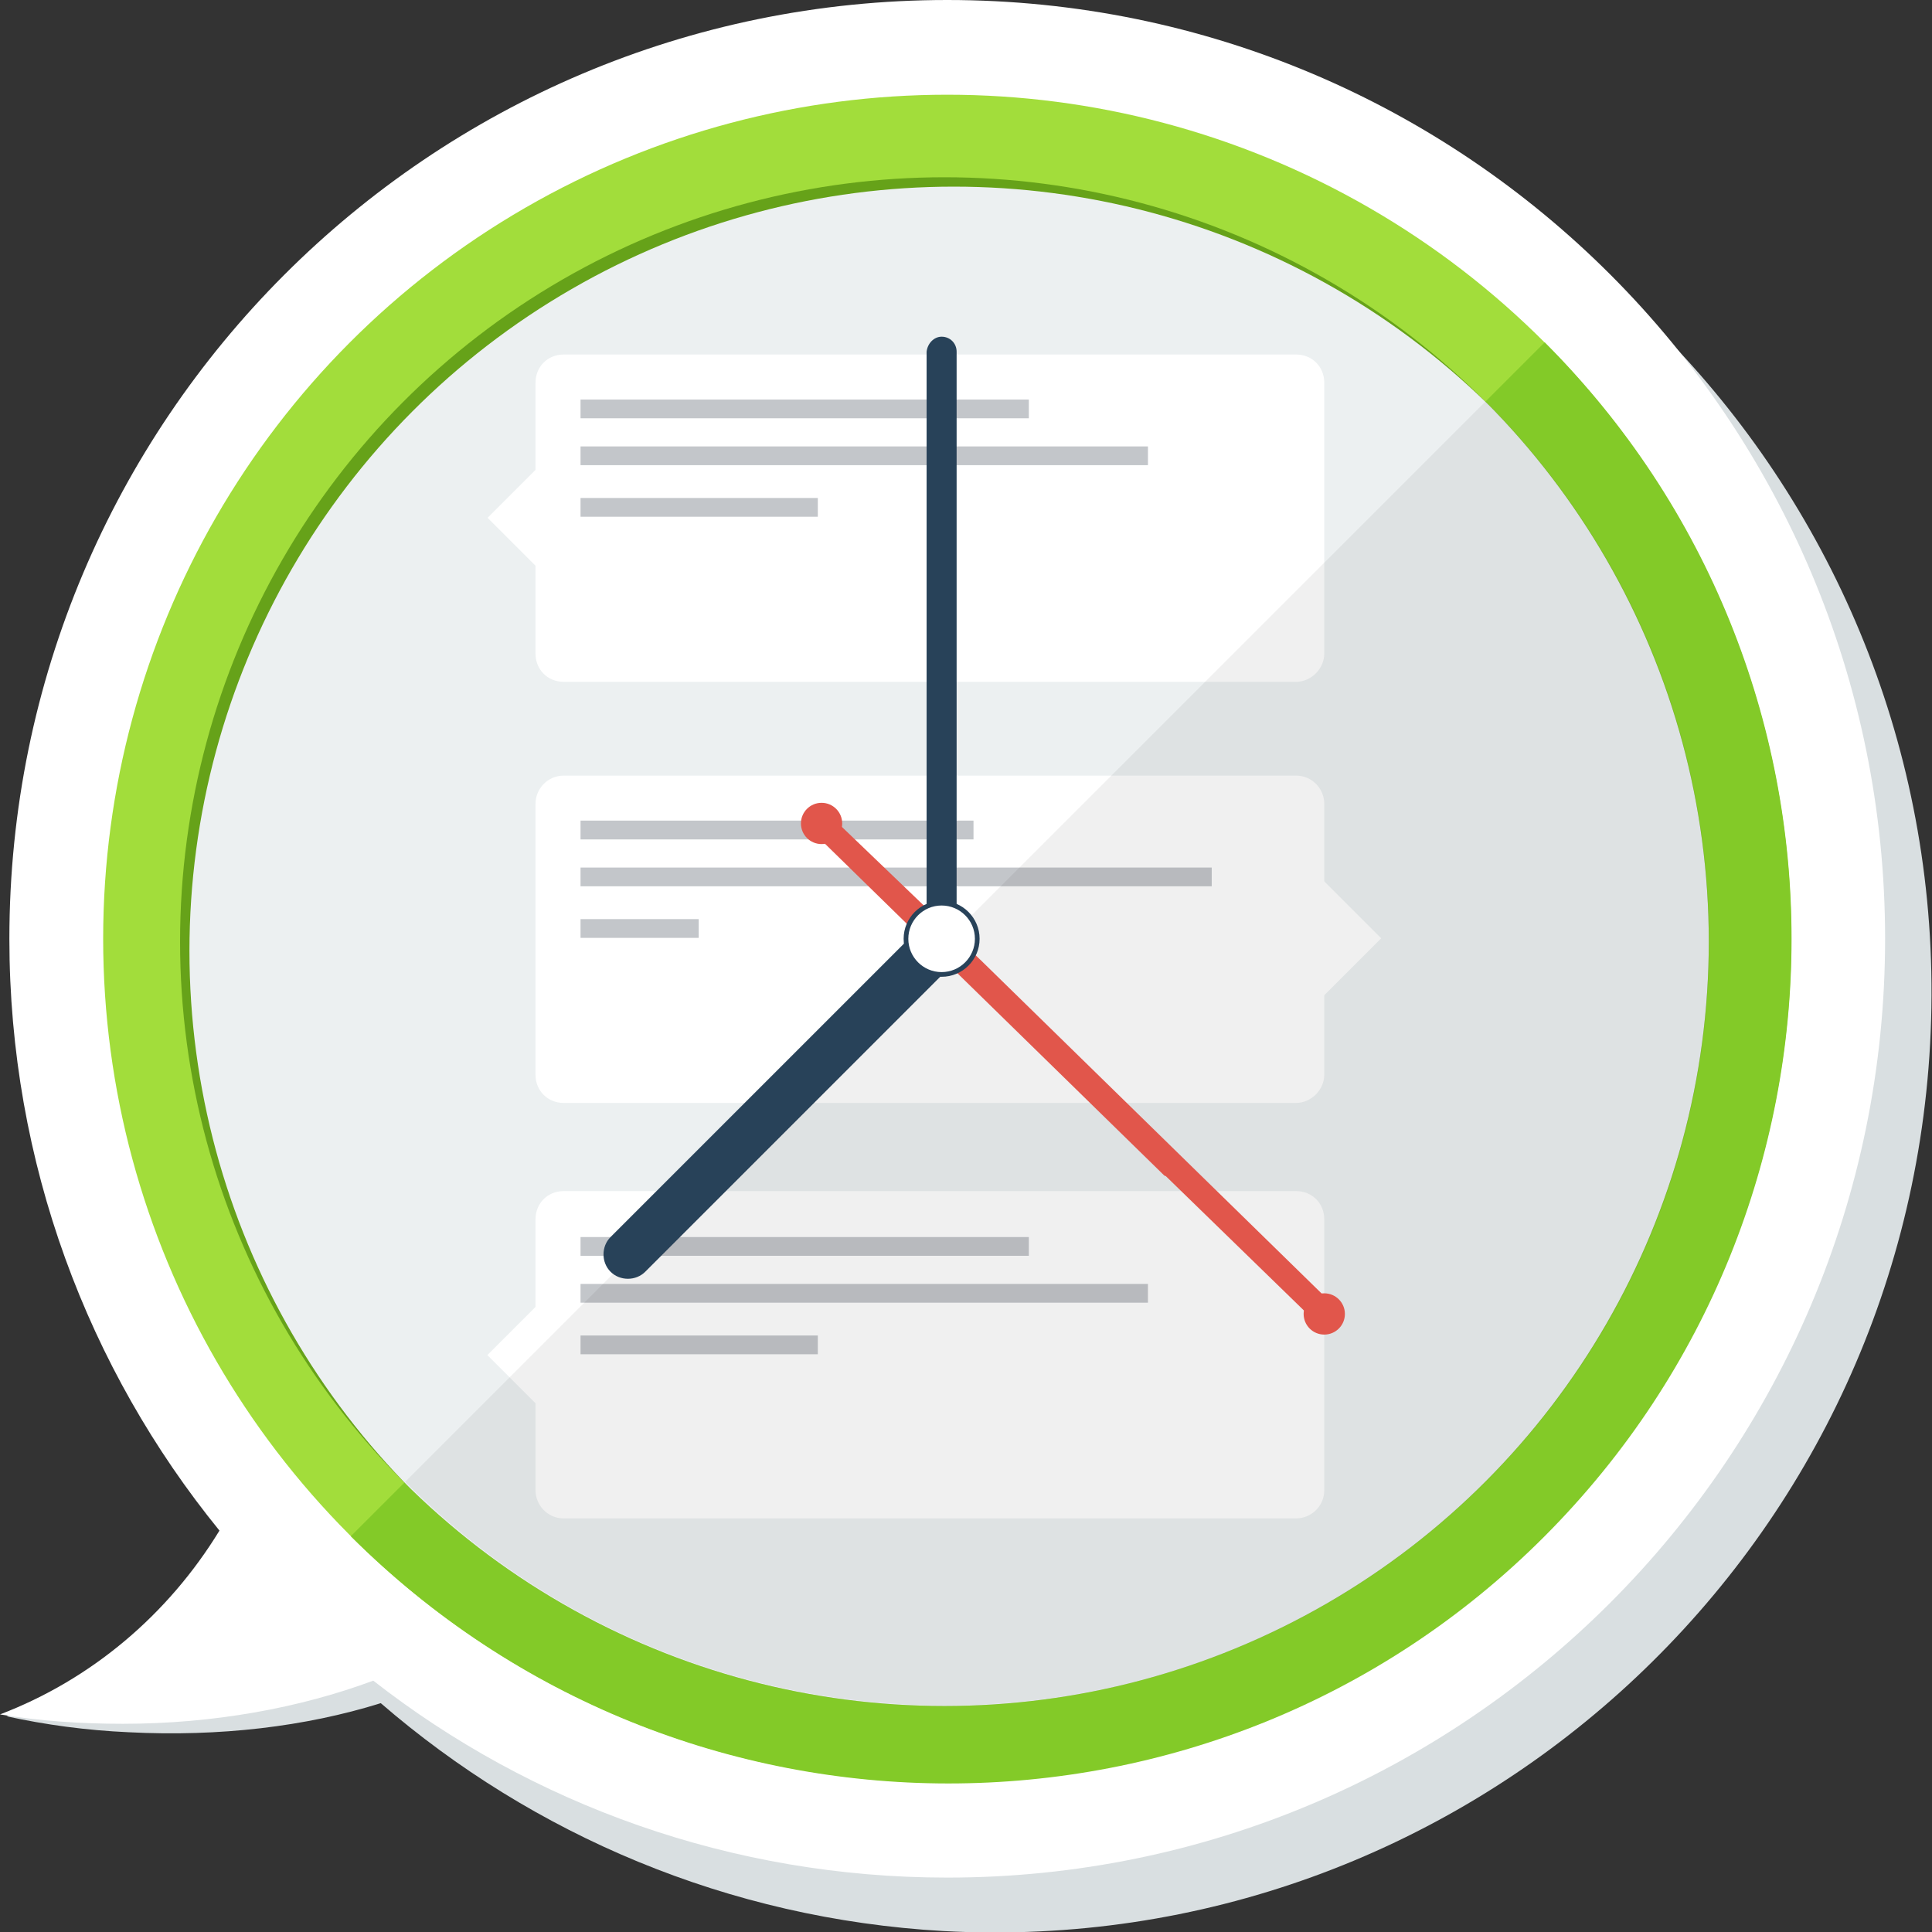 <?xml version="1.0" encoding="utf-8"?>
<!-- Generator: Adobe Illustrator 19.0.1, SVG Export Plug-In . SVG Version: 6.00 Build 0)  -->
<svg version="1.1" id="_x30_1" xmlns="http://www.w3.org/2000/svg" xmlns:xlink="http://www.w3.org/1999/xlink" x="0px" y="0px"
	 viewBox="0 0 206 206" style="enable-background:new 0 0 206 206;" xml:space="preserve">
<rect x="0" y="0" width="206" height="206" fill="#333333" stroke="none"/>
<style type="text/css">
	.st0{fill:#D9DFE1;}
	.st1{fill:#FFFFFF;}
	.st2{fill:#A2DD3B;}
	.st3{fill:#83CA28;}
	.st4{fill:#66A219;}
	.st5{clip-path:url(#SVGID_2_);fill:#ECF0F1;}
	.st6{display:none;clip-path:url(#SVGID_4_);}
	.st7{display:inline;fill:#C3C6CA;}
	.st8{clip-path:url(#SVGID_4_);}
	.st9{fill:#C3C6CA;}
	.st10{opacity:6.000000e-002;}
	.st11{fill:#284259;}
	.st12{fill:#E1564B;}
	.st13{fill:#FFFFFF;stroke:#284259;stroke-width:0.5;stroke-miterlimit:10;}
</style>
<g id="Ellipse_18_copy_9_2_">
	<path class="st0" d="M111.4,5.9C56.2,2.9,9.1,45.3,6.2,100.5c-1.3,23.9,5.9,46.3,18.9,64.2c-5.9,8.7-14.5,15.2-24.4,18.3
		c4.1,0.9,8.5,1.5,13,1.7c9.7,0.5,18.9-0.6,26.9-3.1c16.2,14,37,23,60,24.3c55.1,3,102.2-39.4,105.2-94.6
		C208.8,56,166.5,8.8,111.4,5.9z"/>
</g>
<g id="Ellipse_18_copy_4_2_">
	<path class="st1" d="M101,0C45.8,0,1,44.8,1,100.1c0,23.9,8.4,45.9,22.4,63.1c-5.5,9-13.7,15.9-23.4,19.6c4.2,0.7,8.6,1,13.1,1
		c9.7,0,18.9-1.7,26.7-4.6c16.9,13.2,38.2,21,61.2,21c55.2,0,100-44.8,100-100.1S156.3,0,101,0z"/>
</g>
<g>
	<circle class="st2" cx="101" cy="100.1" r="90"/>
	<path class="st3" d="M164.7,36.5c35.1,35.1,35.1,92.1,0,127.3s-92.1,35.1-127.3,0L164.7,36.5z"/>
	<circle class="st4" cx="100.7" cy="100.4" r="81.5"/>
	<g>
		<defs>
			<circle id="SVGID_1_" cx="100.7" cy="100.4" r="81.5"/>
		</defs>
		<clipPath id="SVGID_2_">
			<use xlink:href="#SVGID_1_"  style="overflow:visible;"/>
		</clipPath>
		<circle class="st5" cx="101.7" cy="101.4" r="81.5"/>
	</g>
	<g>
		<defs>
			<circle id="SVGID_3_" cx="100.7" cy="100.1" r="81.5"/>
		</defs>
		<clipPath id="SVGID_4_">
			<use xlink:href="#SVGID_3_"  style="overflow:visible;"/>
		</clipPath>
		<g class="st6">
			<rect x="17.9" y="25.8" class="st7" width="130.6" height="4"/>
			<rect x="17.9" y="32.8" class="st7" width="130.6" height="4"/>
			<rect x="17.9" y="39.8" class="st7" width="130.6" height="4"/>
			<rect x="17.9" y="46.8" class="st7" width="130.6" height="4"/>
			<rect x="17.9" y="53.8" class="st7" width="130.6" height="4"/>
			<rect x="17.9" y="60.8" class="st7" width="130.6" height="4"/>
			<rect x="17.9" y="67.8" class="st7" width="130.6" height="4"/>
			<rect x="17.9" y="74.8" class="st7" width="130.6" height="4"/>
			<rect x="17.9" y="81.8" class="st7" width="130.6" height="4"/>
			<rect x="17.9" y="88.8" class="st7" width="130.6" height="4"/>
			<rect x="17.9" y="95.8" class="st7" width="130.6" height="4"/>
			<rect x="17.9" y="102.8" class="st7" width="130.6" height="4"/>
			<rect x="17.9" y="109.8" class="st7" width="130.6" height="4"/>
			<rect x="17.9" y="116.8" class="st7" width="130.6" height="4"/>
			<rect x="17.9" y="123.8" class="st7" width="130.6" height="4"/>
			<rect x="17.9" y="130.8" class="st7" width="130.6" height="4"/>
			<rect x="17.9" y="137.8" class="st7" width="130.6" height="4"/>
			<rect x="17.9" y="144.8" class="st7" width="130.6" height="4"/>
			<rect x="17.9" y="151.3" class="st7" width="130.6" height="4"/>
			<rect x="17.9" y="158.3" class="st7" width="130.6" height="4"/>
			<rect x="17.9" y="165.3" class="st7" width="130.6" height="4"/>
			<rect x="17.9" y="172.3" class="st7" width="130.6" height="4"/>
			<rect x="17.9" y="179.3" class="st7" width="130.6" height="4"/>
		</g>
		<g class="st8">
			<path class="st1" d="M138.2,72.7H60.1c-1.7,0-3-1.3-3-3V40.8c0-1.7,1.3-3,3-3h78.1c1.7,0,3,1.3,3,3v28.9
				C141.2,71.3,139.8,72.7,138.2,72.7z"/>
			<rect x="54" y="50.3" transform="matrix(0.707 0.707 -0.707 0.707 56.303 -25.459)" class="st1" width="9.8" height="9.8"/>
			<rect x="61.9" y="42.6" class="st9" width="47.8" height="2"/>
			<rect x="61.9" y="47.6" class="st9" width="60.5" height="2"/>
			<rect x="61.9" y="53.1" class="st9" width="25.3" height="2"/>
		</g>
		<g class="st8">
			<path class="st1" d="M138.2,161.9H60.1c-1.7,0-3-1.4-3-3v-28.9c0-1.7,1.3-3,3-3h78.1c1.7,0,3,1.3,3,3v28.9
				C141.2,160.6,139.8,161.9,138.2,161.9z"/>
			
				<rect x="54" y="139.6" transform="matrix(0.707 0.707 -0.707 0.707 119.412 0.682)" class="st1" width="9.8" height="9.8"/>
			<rect x="61.9" y="131.9" class="st9" width="47.8" height="2"/>
			<rect x="61.9" y="136.9" class="st9" width="60.5" height="2"/>
			<rect x="61.9" y="142.4" class="st9" width="25.3" height="2"/>
		</g>
		<g class="st8">
			<path class="st1" d="M138.2,117.6H60.1c-1.7,0-3-1.3-3-3V85.7c0-1.6,1.3-3,3-3h78.1c1.7,0,3,1.4,3,3v28.9
				C141.2,116.2,139.8,117.6,138.2,117.6z"/>
			
				<rect x="135.4" y="95.2" transform="matrix(0.707 0.707 -0.707 0.707 111.922 -69.917)" class="st1" width="9.8" height="9.8"/>
			<rect x="61.9" y="87.5" class="st9" width="41.9" height="2"/>
			<rect x="61.9" y="92.5" class="st9" width="67.3" height="2"/>
			<rect x="61.9" y="98" class="st9" width="12.6" height="2"/>
		</g>
	</g>
	<path class="st10" d="M158.4,42.8c31.8,31.8,31.8,83.4,0,115.2c-31.8,31.8-83.4,31.8-115.2,0L158.4,42.8z"/>
	<path class="st11" d="M100.4,35.9c0.9,0,1.6,0.7,1.6,1.6v60.6c0,0.9-0.7,1.6-1.6,1.6l0,0c-0.9,0-1.6-0.7-1.6-1.6V37.5
		C98.9,36.6,99.6,35.9,100.4,35.9L100.4,35.9z"/>
	<path class="st11" d="M102.6,98.1c1,1,1,2.7,0,3.7l-33.8,33.8c-1,1-2.7,1-3.7,0l0,0c-1-1-1-2.7,0-3.7l33.8-33.8
		C99.9,97.1,101.6,97.1,102.6,98.1L102.6,98.1z"/>
	<path class="st12" d="M88,88.2c-0.5,0.5-0.5,1.3,0,1.8l36.1,35.3c0,0,0.1,0.1,0.2,0.1l14.7,14.3c0.5,0.5,1.3,0.5,1.9,0
		c0.5-0.5,0.5-1.3,0-1.8l-36.1-35.3c0,0-0.1-0.1-0.1-0.1L89.8,88.2C89.3,87.7,88.5,87.7,88,88.2z"/>
	<circle class="st13" cx="100.4" cy="100.1" r="3.8"/>
	<circle class="st12" cx="87.6" cy="87.8" r="2.2"/>
	<circle class="st12" cx="141.2" cy="140.1" r="2.2"/>
</g>
</svg>
